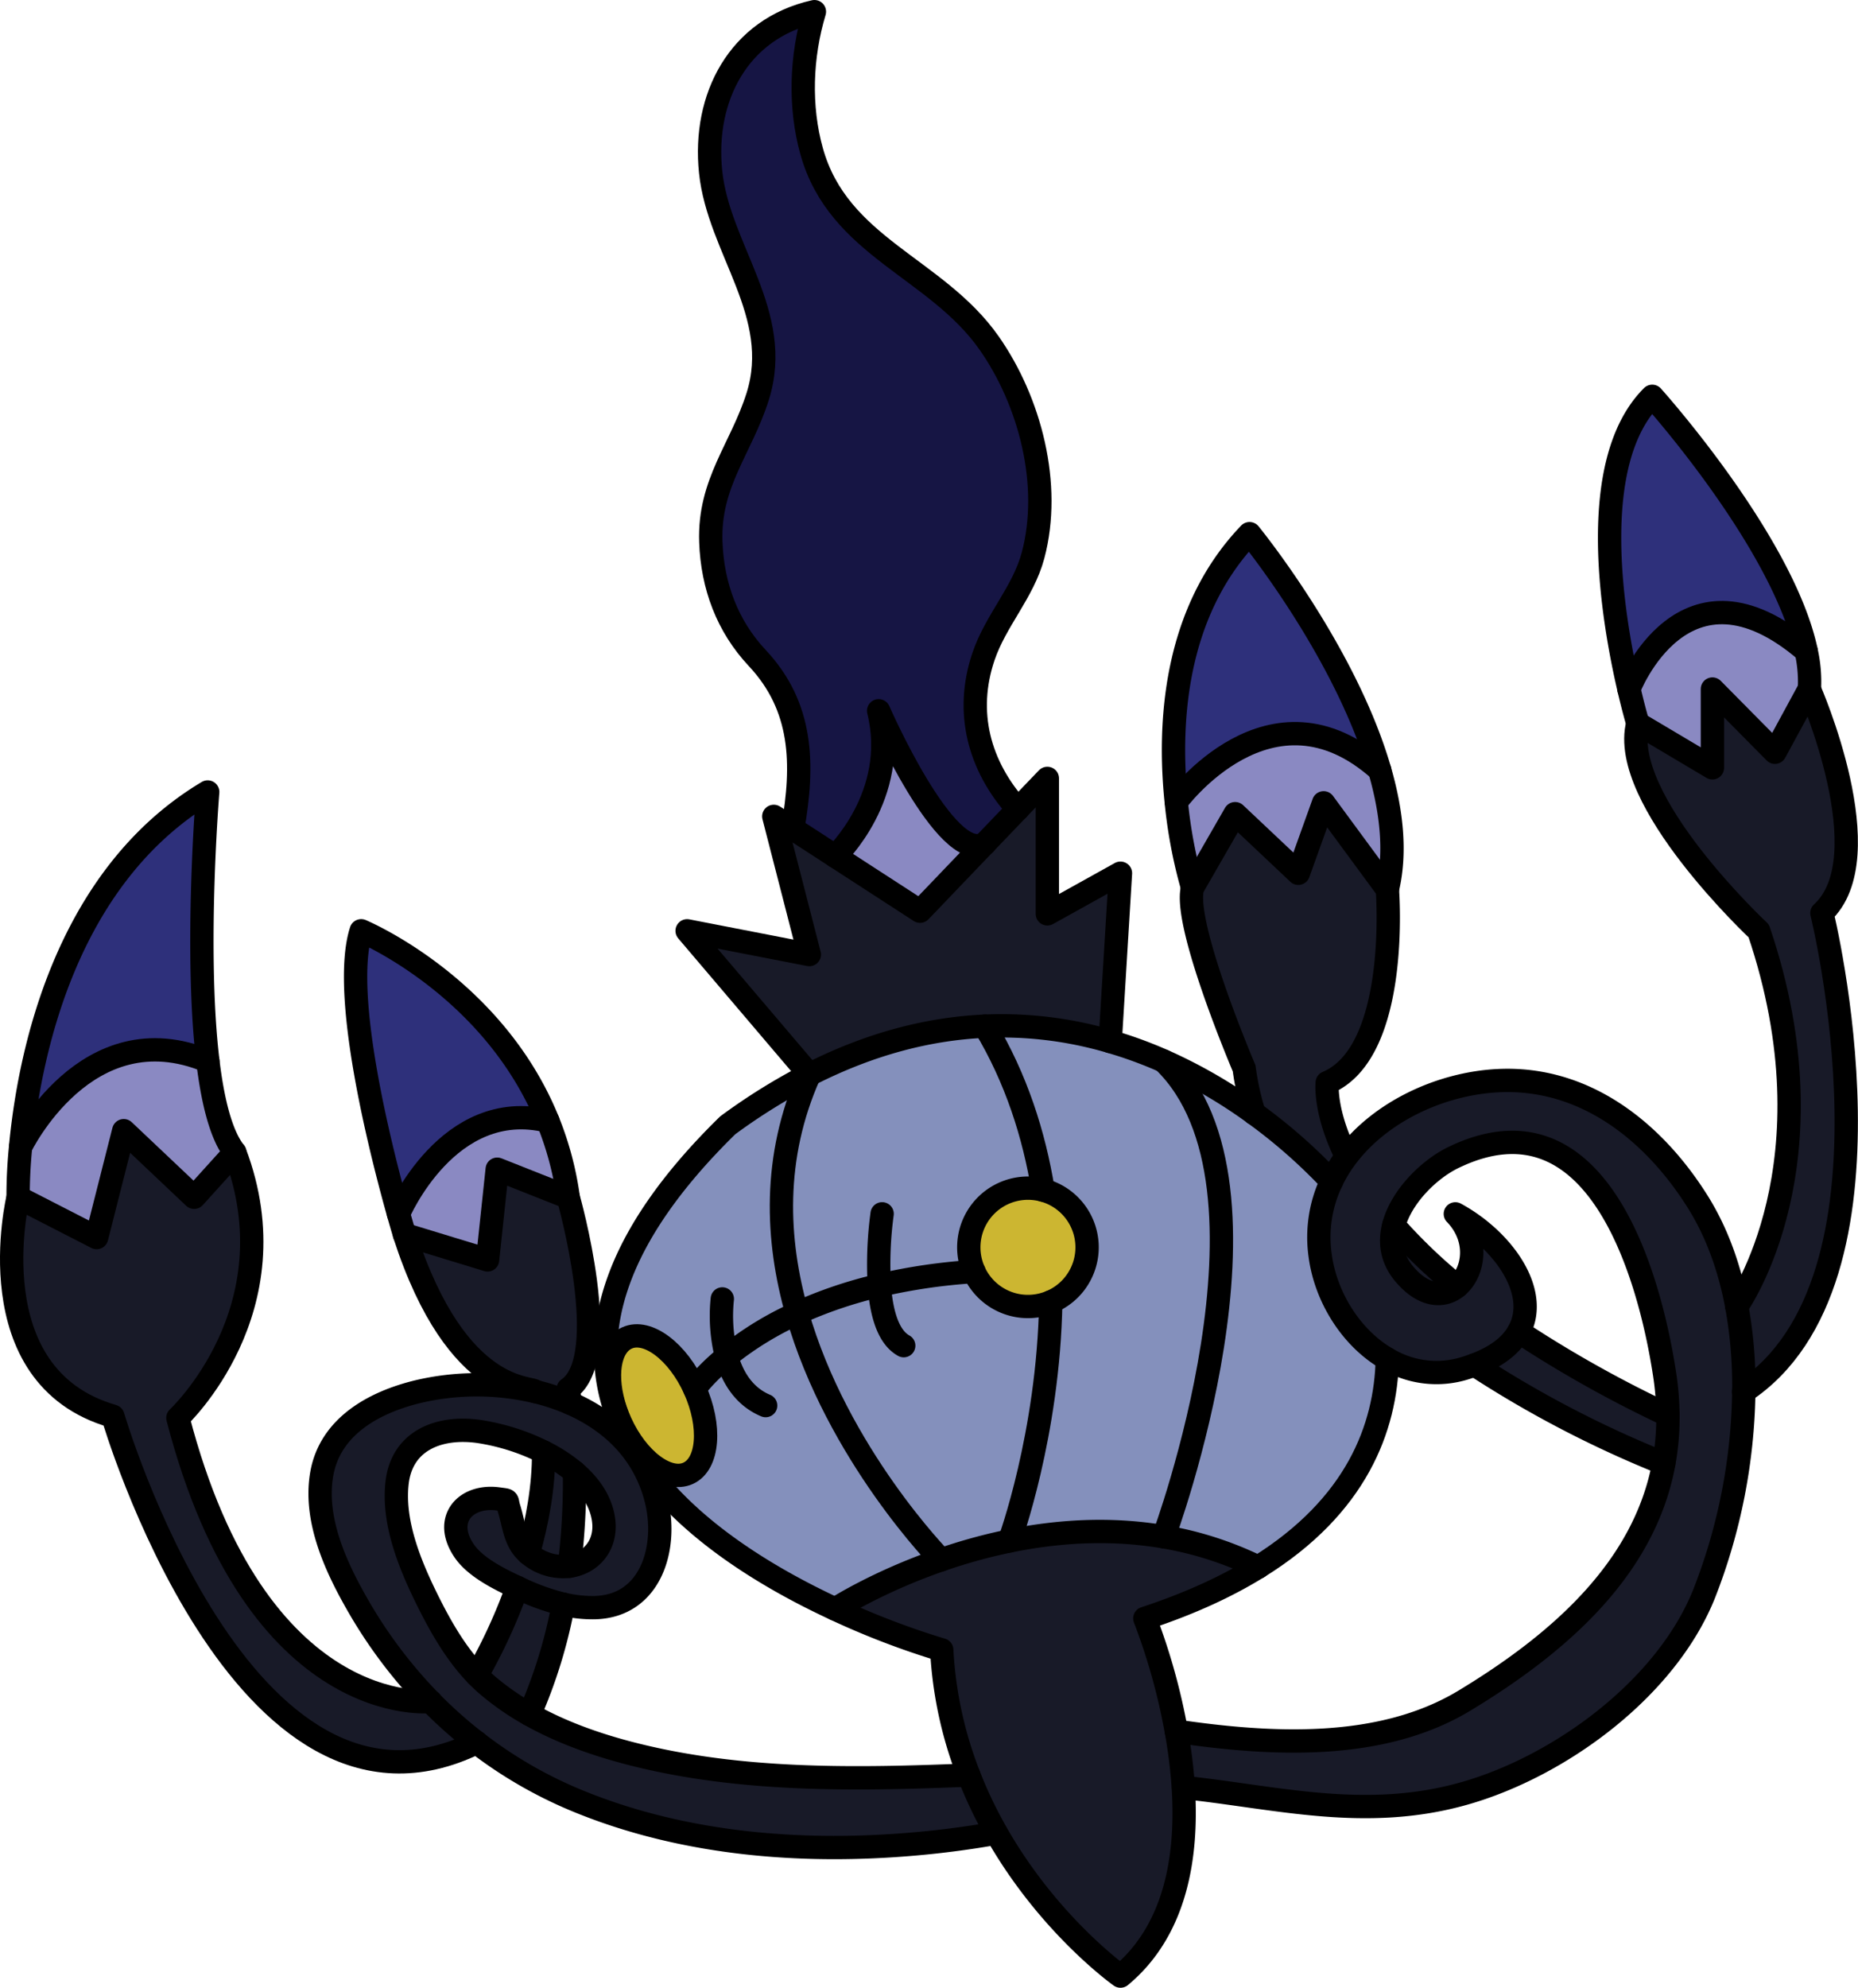 <svg xmlns="http://www.w3.org/2000/svg" viewBox="0 0 796.62 851.94"><defs><style>#chandelure .cls-1{fill:#181a28;}#chandelure .cls-2{fill:#8a89c2;}#chandelure .cls-3{fill:#2e307b;}#chandelure .cls-4{fill:#8490bc;}#chandelure .cls-5{fill:#ccb631;}#chandelure .cls-6{fill:#161544;}#chandelure .cls-7{fill:none;stroke:#000;stroke-linecap:round;stroke-linejoin:round;stroke-width:10px;}</style></defs><title>fill</title><g id="Layer_2" data-name="Layer 2"><g id="chandelure"><g id="fill"><path class="cls-1" d="M775.76,295.32s31.74,72,5.42,96c0,0,38.93,157.55-33.57,205.17a190.44,190.44,0,0,0-3-36.54c.82-1.16,43.18-61.47,9.45-161,0,0-60.39-56.39-51.87-88.91l32,19V295.32l26.81,27.1Z"/><path class="cls-2" d="M774.36,279a60.19,60.19,0,0,1,1.4,16.28l-14.71,27.1-26.81-27.1V329l-32-19s-1.69-5.62-3.81-14.71C698.4,295.32,721.86,234.1,774.36,279Z"/><path class="cls-1" d="M744.63,560a190.44,190.44,0,0,1,3,36.54,246.53,246.53,0,0,1-17,86.52c-16.33,40.82-62,74-102.68,85.58-42.56,12.12-80.69,1.65-120.55-2.53h0a214,214,0,0,0-3-24.08c40.35,5.89,87.51,8.66,123.55-13.11,42.1-25.44,77.3-57.48,85.47-101.65a108.65,108.65,0,0,0,1.77-20.67,122.08,122.08,0,0,0-1.44-17.64c-6.57-43-29.2-122.57-90.6-92.79-10.31,5-22.23,16.64-25.53,29.07-1.84,6.91-1,14.06,4.23,20.46,8.52,10.39,17.33,10.47,23,5.67,7.32-6.17,9.48-20.41-.81-31.07,20.68,11.24,36.54,33.77,27.16,50.49C648,576.39,642,581.37,632.25,585c-1.27.48-2.61.94-4,1.37a41.18,41.18,0,0,1-33.43-3.9C579.43,573.66,568.36,556,566,538a55.64,55.64,0,0,1,4.85-31.59,60.71,60.71,0,0,1,6.59-10.8c14.57-19.24,40.29-31.18,64.73-32.43,37.21-1.9,66.82,21.77,85.73,51.9C736.21,528.34,741.62,543.68,744.63,560Z"/><path class="cls-3" d="M708.4,169.9s56,62.19,66,109.14c-52.5-44.94-76,16.28-76,16.28C691.46,265.51,679.92,198.38,708.4,169.9Z"/><path class="cls-1" d="M715.13,606.55a108.65,108.65,0,0,1-1.77,20.67h0A464.91,464.91,0,0,1,632.25,585c9.71-3.66,15.76-8.64,18.92-14.29A510.31,510.31,0,0,0,715.13,606.55Z"/><path class="cls-1" d="M624.82,551.32c-5.7,4.8-14.51,4.72-23-5.67-5.25-6.4-6.07-13.55-4.23-20.46A229.11,229.11,0,0,0,624.82,551.32Z"/><path class="cls-2" d="M591.56,330.08c5.1,17.6,7.11,35.33,3.28,51.18L567.5,344.1l-10.84,30.19-27.1-25.55-18.25,31.74a208.38,208.38,0,0,1-7-36.85h0S544.78,288.23,591.56,330.08Z"/><path class="cls-1" d="M594.84,381.26s5.56,69.58-25.79,82.77c0,0-1.43,12,8.12,31.36l.24.18a60.71,60.71,0,0,0-6.59,10.8,231.86,231.86,0,0,0-33.13-29.14,115.78,115.78,0,0,1-4.26-19.33S507,396,511.31,380.48l18.25-31.74,27.1,25.55L567.5,344.1Z"/><path class="cls-4" d="M594.81,582.5c-.66,29.47-13.15,63-55.41,89.2h0a147.36,147.36,0,0,0-40.46-13s55.69-150.09,0-203.88a213.46,213.46,0,0,1,38.76,22.44,231.86,231.86,0,0,1,33.13,29.14A55.64,55.64,0,0,0,566,538C568.36,556,579.43,573.66,594.81,582.5Z"/><path class="cls-3" d="M535.76,228.74s41,50.15,55.8,101.34c-46.78-41.85-87.22,13.55-87.22,13.55h0C500.93,310.78,503.14,262.75,535.76,228.74Z"/><path class="cls-4" d="M498.93,454.79c55.69,53.79,0,203.88,0,203.88-23.33-4-46-2.32-66.12,1.8,0,0,16.72-45.57,17.71-102.47a25.36,25.36,0,0,0-3.28-47.9c-3.88-23.8-11.55-47.93-25-70.29A164.9,164.9,0,0,1,476,446.39,182.48,182.48,0,0,1,498.93,454.79Z"/><path class="cls-1" d="M507.33,766.06c1.9,29.45-3.13,61.13-26.93,80.88,0,0-30.58-21.59-53.16-61.25a186.06,186.06,0,0,1-11.87-24.88,172,172,0,0,1-11.61-53.68,341.69,341.69,0,0,1-45.67-17.49S376,678,403.5,668.55a231.34,231.34,0,0,1,29.31-8.08c20.11-4.12,42.79-5.77,66.12-1.8a147.36,147.36,0,0,1,40.46,13c-13.13,8.14-29.13,15.57-48.54,21.95A266.84,266.84,0,0,1,504.34,742,214,214,0,0,1,507.33,766.06Z"/><path class="cls-1" d="M480.4,374.29,476,446.39a164.9,164.9,0,0,0-53.72-6.58c-23.25,1-48.48,7.12-75.24,20.75l-52.42-61.62L347,409.13,331.76,349.9l8.13,5.27,18.2,11.8,36.38,23.58,27.78-29,14.16-14.76,12.64-13.17v58.06Z"/><path class="cls-5" d="M447.24,510.1a25.36,25.36,0,1,1-6.51-.85A25,25,0,0,1,447.24,510.1Z"/><path class="cls-6" d="M424.07,147c17.57,25.06,26.89,60.79,18.86,91-4.21,15.84-16,27.86-21.25,43.37-8.07,23.79-2,46.92,14.73,65.45l-14.16,14.76c-16.73,9-45.53-57-45.53-57,9,36.39-18.63,62.36-18.63,62.36l-18.2-11.8c4.87-27.81,4.3-52.31-15.21-73.13-12.86-13.72-19.23-30.91-19.91-49.72-.92-25.37,13-39.91,20.1-62.4,11.11-35.35-16.75-63.17-20.19-96.24-3.33-31.91,12-61.38,44.5-68.68-5.75,19.1-6.56,40.67-1.17,59.9C359.53,106,401.36,114.66,424.07,147Z"/><path class="cls-4" d="M377,550.93a187.7,187.7,0,0,0-35.29,11.94c-8.95-31.38-10.53-66.87,5.28-102.3h0c26.76-13.63,52-19.72,75.24-20.75,13.44,22.36,21.11,46.49,25,70.29a25,25,0,0,0-6.51-.85A25.37,25.37,0,0,0,417.61,545,247.43,247.43,0,0,0,377,550.93Z"/><path class="cls-4" d="M377,550.93A247.43,247.43,0,0,1,417.61,545a25.39,25.39,0,0,0,32.91,13c-1,56.9-17.71,102.47-17.71,102.47a231.34,231.34,0,0,0-29.31,8.08h0S359,623.34,341.74,562.87A187.7,187.7,0,0,1,377,550.93Z"/><path class="cls-2" d="M422.25,361.58l-27.78,29L358.09,367s27.6-26,18.63-62.36C376.72,304.61,405.52,370.54,422.25,361.58Z"/><path class="cls-1" d="M241.54,687.58a94.55,94.55,0,0,1-17.75-6.26l-2-.93c-7.79-3.6-17.82-8.62-22.59-15.47-9.42-13.54.37-24.38,14.49-22.45,5,.69,3.3,0,4.57,4,2.29,7.16,2.34,14.17,8.26,19.35A19.16,19.16,0,0,0,228,667a22.56,22.56,0,0,0,16.08,4.29c9.89-1.36,17.34-10.15,14.12-22.76-1.75-6.84-6.14-12.71-11.91-17.61a67.06,67.06,0,0,0-13.24-8.59L232,621.8a93.73,93.73,0,0,0-26.82-8.28c-16.87-2.36-32.94,3.79-35,22.2-1.84,16.71,5.34,34.42,12.53,49.1,5.69,11.61,12.52,23.8,21.71,33.22q1.94,2,4,3.8A112.89,112.89,0,0,0,227,734.78c13.93,7.88,29.43,13.26,44.72,17.12,46.72,11.79,95.88,10.83,143.67,8.91a186.06,186.06,0,0,0,11.87,24.88q-17.21,3.06-34.63,4.58c-48,4.21-98.17.35-143.17-17.74a187.49,187.49,0,0,1-45-25.71,189.81,189.81,0,0,1-19.76-17.54A204.88,204.88,0,0,1,153,687.12c-9.28-16.28-18.38-36.42-14.92-55.63,3.66-20.27,22.51-30.45,41-35a109.81,109.81,0,0,1,50.55-.06,90.7,90.7,0,0,1,14.85,4.92c12,5.18,22.33,13,29.35,23.81a57.66,57.66,0,0,1,8,19.3c4.31,19.88-3.13,44-26.7,44.56A54.05,54.05,0,0,1,241.54,687.58Z"/><path class="cls-4" d="M311.51,581.44a138.4,138.4,0,0,1,30.23-18.57C359,623.34,403.5,668.54,403.5,668.54h0C376,678,358.09,689.64,358.09,689.64c-29-13.46-64.65-34.82-84.09-64.56a90.79,90.79,0,0,1-10.19-20.68l.12,0c.6,1.75,1.29,3.52,2.09,5.29,7.24,16,20.24,25.79,29,21.82s10.05-20.19,2.81-36.21C297.86,595.26,301.93,589.29,311.51,581.44Z"/><path class="cls-4" d="M311.51,581.44c-9.58,7.85-13.65,13.82-13.65,13.82-7.24-16-20.24-25.79-29-21.81-7.82,3.53-9.67,16.75-4.89,30.91l-.12,0c-11-32.52-1.93-73.08,48.2-122.11a256.48,256.48,0,0,1,35-21.73h0c-15.81,35.43-14.23,70.92-5.28,102.3A138.4,138.4,0,0,0,311.51,581.44Z"/><path class="cls-5" d="M297.86,595.26c7.24,16,6,32.23-2.81,36.21s-21.79-5.79-29-21.82c-.8-1.77-1.49-3.54-2.09-5.29-4.78-14.16-2.93-27.38,4.89-30.91C277.62,569.47,290.62,579.24,297.86,595.26Z"/><path class="cls-1" d="M246.32,630.92a298,298,0,0,1-2.21,40.37A22.56,22.56,0,0,1,228,667a19.16,19.16,0,0,1-1.52-1.2c3.86-13.53,6.65-28.52,6.57-43.46h0A67.06,67.06,0,0,1,246.32,630.92Z"/><path class="cls-1" d="M243.63,513.16s19.61,68.74,0,82.1c0,0,.37,2.18.84,6.13a90.7,90.7,0,0,0-14.85-4.92c-.71-2.52-33.48,2.85-56.19-67.34L209.05,540l4.13-38.88Z"/><path class="cls-2" d="M243.63,513.16l-30.45-12.07L209.05,540l-35.62-10.84s-1-3.3-2.58-8.88h0s21.28-50.2,64.06-39.76A136.09,136.09,0,0,1,243.63,513.16Z"/><path class="cls-1" d="M241.54,687.58A213.25,213.25,0,0,1,227,734.78a112.89,112.89,0,0,1-18.51-12.94q-2.08-1.82-4-3.8a238,238,0,0,0,17.33-37.65l2,.93A94.55,94.55,0,0,0,241.54,687.58Z"/><path class="cls-3" d="M234.92,480.49c-42.78-10.44-64.06,39.76-64.06,39.76h0c-6.93-24.61-24.83-93.66-16-121.31C154.85,398.94,211.39,422.45,234.92,480.49Z"/><path class="cls-1" d="M184.69,729.28a189.81,189.81,0,0,0,19.76,17.54C103.85,796.52,48.4,607,48.4,607c-59.22-17-40.64-93.84-40.64-93.84l33.67,17.27,11.62-45.82,30.19,28.55,17.42-19.26c25.55,67.36-24.39,113.81-24.39,113.81C110,737.77,184.69,729.28,184.69,729.28Z"/><path class="cls-2" d="M100.66,493.9,83.24,513.16,53.05,484.61,41.43,530.43,7.76,513.16a214.2,214.2,0,0,1,1.07-21.59S37,433.1,89.12,454.79C91.2,472,94.77,486.46,100.66,493.9Z"/><path class="cls-3" d="M89.05,339.45s-5.62,68,.07,115.34C37,433.1,8.83,491.57,8.83,491.57,12.35,453.85,27.15,376.42,89.05,339.45Z"/><path class="cls-7" d="M539.39,671.7c-13.13,8.14-29.13,15.57-48.54,21.95A266.84,266.84,0,0,1,504.34,742a214,214,0,0,1,3,24.08c1.9,29.45-3.13,61.13-26.93,80.88,0,0-30.58-21.59-53.16-61.25a186.06,186.06,0,0,1-11.87-24.88,172,172,0,0,1-11.61-53.68,341.69,341.69,0,0,1-45.67-17.49c-29-13.46-64.65-34.82-84.09-64.56a90.79,90.79,0,0,1-10.19-20.68c-11-32.52-1.93-73.08,48.2-122.11a256.48,256.48,0,0,1,35-21.73c26.76-13.63,52-19.72,75.24-20.75A164.9,164.9,0,0,1,476,446.39a182.48,182.48,0,0,1,23,8.4,213.46,213.46,0,0,1,38.76,22.44,231.86,231.86,0,0,1,33.13,29.14"/><path class="cls-7" d="M594.81,582.5c-.66,29.47-13.15,63-55.41,89.2"/><path class="cls-7" d="M358.09,689.64S376,678,403.5,668.55a231.34,231.34,0,0,1,29.31-8.08c20.11-4.12,42.79-5.77,66.12-1.8a147.36,147.36,0,0,1,40.46,13h0"/><path class="cls-7" d="M498.93,658.67s55.69-150.09,0-203.88"/><path class="cls-7" d="M447.24,510.1c-3.88-23.8-11.55-47.93-25-70.29"/><path class="cls-7" d="M432.81,660.47S449.53,614.9,450.52,558"/><path class="cls-7" d="M403.5,668.54S359,623.34,341.74,562.87c-8.95-31.38-10.53-66.87,5.28-102.3h0l-52.42-61.62L347,409.13,331.76,349.9l8.13,5.27,18.2,11.8,36.38,23.58,27.78-29,14.16-14.76,12.64-13.17v58.06l31.35-17.42L476,446.39"/><path class="cls-7" d="M263.93,604.36c.6,1.75,1.29,3.52,2.09,5.29,7.24,16,20.24,25.79,29,21.82s10.05-20.19,2.81-36.21-20.24-25.79-29-21.81C261,577,259.15,590.2,263.93,604.36Z"/><path class="cls-7" d="M447.24,510.1a25.36,25.36,0,1,1-6.51-.85A25,25,0,0,1,447.24,510.1Z"/><path class="cls-7" d="M297.86,595.26s4.07-6,13.65-13.82a138.4,138.4,0,0,1,30.23-18.57A187.7,187.7,0,0,1,377,550.93,247.43,247.43,0,0,1,417.61,545"/><path class="cls-7" d="M309.69,556.73a70.24,70.24,0,0,0,1.82,24.71c2.39,8.53,7.23,17,16.76,21"/><path class="cls-7" d="M378.21,520.25A161.76,161.76,0,0,0,377,550.93c.82,11.19,3.53,22,10.47,25.83"/><path class="cls-7" d="M339.89,355.17c4.87-27.81,4.3-52.31-15.21-73.13-12.86-13.72-19.23-30.91-19.91-49.72-.92-25.37,13-39.91,20.1-62.4,11.11-35.35-16.75-63.17-20.19-96.24-3.33-31.91,12-61.38,44.5-68.68-5.75,19.1-6.56,40.67-1.17,59.9C359.53,106,401.36,114.66,424.07,147c17.57,25.06,26.89,60.79,18.86,91-4.21,15.84-16,27.86-21.25,43.37-8.07,23.79-2,46.92,14.73,65.45"/><path class="cls-7" d="M415.37,760.81c-47.79,1.92-96.95,2.88-143.67-8.91-15.29-3.86-30.79-9.24-44.72-17.12a112.89,112.89,0,0,1-18.51-12.94q-2.08-1.82-4-3.8c-9.19-9.42-16-21.61-21.71-33.22-7.19-14.68-14.37-32.39-12.53-49.1,2-18.41,18.11-24.56,35-22.2A93.73,93.73,0,0,1,232,621.8l1.07.53a67.06,67.06,0,0,1,13.24,8.59c5.77,4.9,10.16,10.77,11.91,17.61,3.22,12.61-4.23,21.4-14.12,22.76A22.56,22.56,0,0,1,228,667a19.16,19.16,0,0,1-1.52-1.2c-5.92-5.18-6-12.19-8.26-19.35-1.27-3.94.44-3.29-4.57-4-14.12-1.93-23.91,8.91-14.49,22.45,4.77,6.85,14.8,11.87,22.59,15.47l2,.93a94.55,94.55,0,0,0,17.75,6.26,54.05,54.05,0,0,0,13.54,1.48c23.57-.61,31-24.68,26.7-44.56a57.66,57.66,0,0,0-8-19.3c-7-10.79-17.4-18.63-29.35-23.81a90.7,90.7,0,0,0-14.85-4.92,109.81,109.81,0,0,0-50.55.06c-18.46,4.51-37.31,14.69-41,35-3.46,19.21,5.64,39.35,14.92,55.63a204.88,204.88,0,0,0,31.67,42.16,189.81,189.81,0,0,0,19.76,17.54,187.49,187.49,0,0,0,45,25.71c45,18.09,95.19,22,143.17,17.74q17.4-1.53,34.63-4.58"/><path class="cls-7" d="M184.69,729.28S110,737.77,76.27,607.71c0,0,49.94-46.45,24.39-113.81L83.24,513.16,53.05,484.61,41.43,530.43,7.76,513.16S-10.82,590,48.4,607c0,0,55.45,189.52,156,139.82"/><path class="cls-7" d="M7.76,513.16a214.2,214.2,0,0,1,1.07-21.59c3.52-37.72,18.32-115.15,80.22-152.12,0,0-5.62,68,.07,115.34,2.08,17.21,5.65,31.67,11.54,39.11"/><path class="cls-7" d="M8.83,491.57S37,433.1,89.12,454.79h0"/><path class="cls-7" d="M241.54,687.57h0A213.25,213.25,0,0,1,227,734.78"/><path class="cls-7" d="M246.32,630.92a298,298,0,0,1-2.21,40.37"/><path class="cls-7" d="M229.62,596.47c-.71-2.52-33.48,2.85-56.19-67.34L209.05,540l4.13-38.88,30.45,12.07s19.61,68.74,0,82.1c0,0,.37,2.18.84,6.13h0"/><path class="cls-7" d="M226.51,665.8c3.86-13.53,6.65-28.52,6.57-43.46"/><path class="cls-7" d="M204.45,718a238,238,0,0,0,17.33-37.65"/><path class="cls-7" d="M173.43,529.13s-1-3.3-2.58-8.88c-6.93-24.61-24.83-93.66-16-121.31,0,0,56.54,23.51,80.07,81.55a136.09,136.09,0,0,1,8.71,32.67"/><path class="cls-7" d="M170.86,520.25s21.28-50.2,64.06-39.76"/><path class="cls-7" d="M358.09,367s27.6-26,18.63-62.36c0,0,28.8,65.93,45.53,57"/><path class="cls-7" d="M504.34,742c40.35,5.89,87.51,8.66,123.55-13.11,42.1-25.44,77.3-57.48,85.47-101.65a108.65,108.65,0,0,0,1.77-20.67,122.08,122.08,0,0,0-1.44-17.64c-6.57-43-29.2-122.57-90.6-92.79-10.31,5-22.23,16.64-25.53,29.07-1.84,6.91-1,14.06,4.23,20.46,8.52,10.39,17.33,10.47,23,5.67,7.32-6.17,9.48-20.41-.81-31.07,20.68,11.24,36.54,33.77,27.16,50.49C648,576.39,642,581.37,632.25,585c-1.27.48-2.61.94-4,1.37a41.18,41.18,0,0,1-33.43-3.9C579.43,573.66,568.36,556,566,538a55.64,55.64,0,0,1,4.85-31.59,60.71,60.71,0,0,1,6.59-10.8c14.57-19.24,40.29-31.18,64.73-32.43,37.21-1.9,66.82,21.77,85.73,51.9,8.34,13.3,13.75,28.64,16.76,44.91a190.44,190.44,0,0,1,3,36.54,246.53,246.53,0,0,1-17,86.52c-16.33,40.82-62,74-102.68,85.58-42.56,12.12-80.69,1.65-120.55-2.53"/><path class="cls-7" d="M651.16,570.74h0a510.31,510.31,0,0,0,64,35.81"/><path class="cls-7" d="M597.56,525.19a229.11,229.11,0,0,0,27.26,26.13"/><path class="cls-7" d="M537.69,477.23a115.78,115.78,0,0,1-4.26-19.33S507,396,511.31,380.48l18.25-31.74,27.1,25.55L567.5,344.1l27.34,37.16s5.56,69.58-25.79,82.77c0,0-1.43,12,8.12,31.36"/><path class="cls-7" d="M713.34,627.22A464.91,464.91,0,0,1,632.25,585"/><path class="cls-7" d="M511.31,380.48a208.38,208.38,0,0,1-7-36.85c-3.4-32.85-1.19-80.88,31.43-114.89,0,0,41,50.15,55.8,101.34,5.1,17.6,7.11,35.33,3.28,51.18"/><path class="cls-7" d="M504.34,343.63s40.44-55.4,87.22-13.55h0"/><path class="cls-7" d="M744.62,560h0c.82-1.16,43.18-61.47,9.45-161,0,0-60.39-56.39-51.87-88.91l32,19V295.32l26.81,27.1,14.71-27.1s31.74,72,5.42,96c0,0,38.93,157.55-33.57,205.17"/><path class="cls-7" d="M702.21,310s-1.69-5.62-3.81-14.71c-6.94-29.81-18.48-96.94,10-125.42,0,0,56,62.19,66,109.14a60.19,60.19,0,0,1,1.4,16.28"/><path class="cls-7" d="M698.4,295.32s23.46-61.22,76-16.28"/></g></g></g></svg>